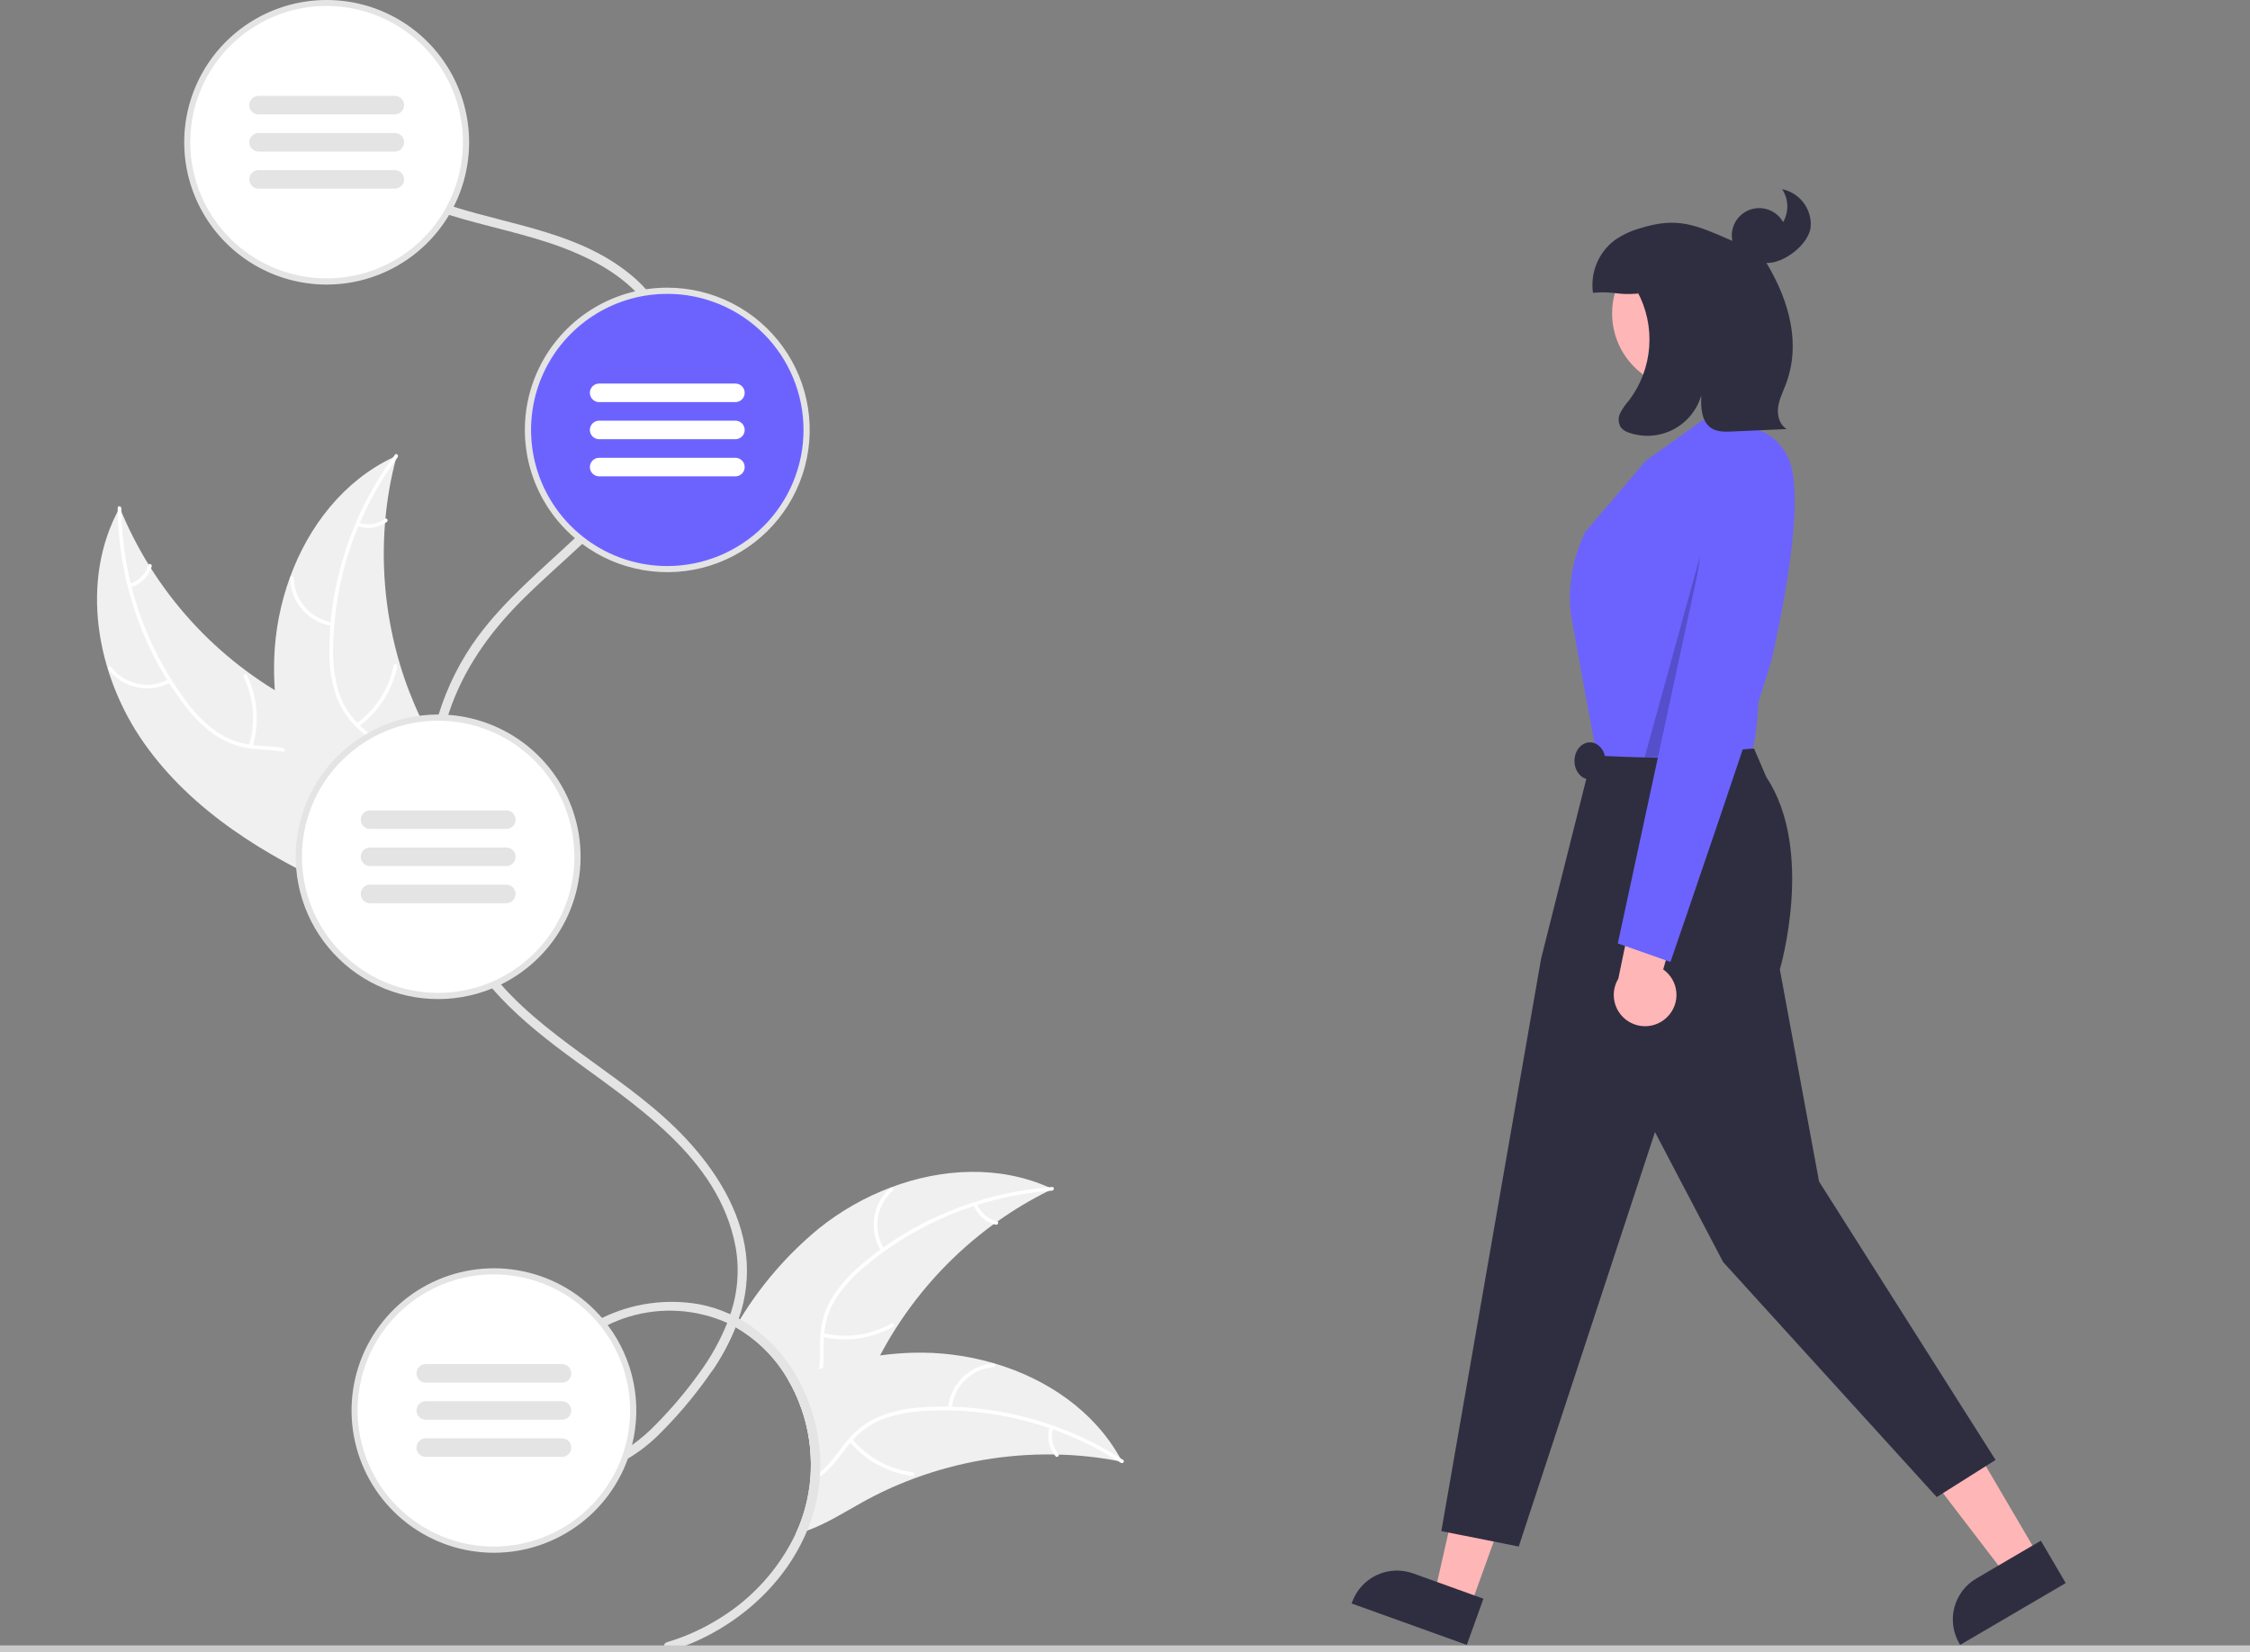<svg width="437" height="321" viewBox="0 0 437 321" fill="none" xmlns="http://www.w3.org/2000/svg">
<rect x="0" y="0" width="437" height="321" fill="#808080" stroke="none"/>
<g clip-path="url(#clip0_442_1764)">
<path d="M204.416 230.98C204.158 231.106 203.905 231.227 203.646 231.359C200.188 233.066 196.874 235.049 193.736 237.29C193.49 237.458 193.243 237.638 193.003 237.812C185.507 243.283 179.092 250.097 174.084 257.907C172.953 259.661 171.907 261.47 170.933 263.315C170.187 264.745 169.486 266.199 168.828 267.677C166.356 273.284 164.155 279.683 159.291 283.12C158.768 283.496 158.217 283.829 157.643 284.118C157.595 284.142 157.54 284.166 157.492 284.19C157.465 281.043 156.985 277.916 156.067 274.906C155.917 274.401 155.748 273.896 155.568 273.404C155.484 273.169 155.4 272.935 155.304 272.707C154.706 271.126 153.976 269.598 153.12 268.14C150.685 263.848 147.142 260.287 142.861 257.828C141.627 260.886 140.056 263.796 138.177 266.505C139.596 263.525 141.136 260.617 142.826 257.804C142.866 257.727 142.912 257.652 142.964 257.582C143.216 257.149 143.481 256.723 143.745 256.296C147.825 249.594 153.003 243.624 159.062 238.636C163.257 235.271 167.957 232.59 172.989 230.692C182.972 226.924 194.055 226.383 203.689 230.65C203.935 230.758 204.176 230.866 204.416 230.98Z" fill="#F0F0F0"/>
<path d="M204.314 231.305C204.092 231.323 203.869 231.341 203.646 231.359C198.96 231.75 194.332 232.659 189.846 234.069C189.623 234.141 189.394 234.213 189.166 234.285C182.954 236.298 177.092 239.26 171.787 243.064C171.733 243.1 171.672 243.142 171.618 243.184C170.385 244.08 169.185 245.021 168.016 246.009C165.773 247.817 163.831 249.969 162.261 252.384C161.025 254.408 160.277 256.692 160.078 259.054C160.054 259.289 160.036 259.529 160.018 259.763C160.012 259.956 160 260.142 159.994 260.334C159.94 262.137 160.024 263.97 159.85 265.766C159.78 266.585 159.635 267.396 159.417 268.188C158.983 269.72 158.154 271.11 157.011 272.22C156.568 272.658 156.085 273.054 155.568 273.404C155.484 273.169 155.4 272.935 155.304 272.707C155.814 272.352 156.289 271.95 156.723 271.505C157.528 270.681 158.145 269.693 158.533 268.609C158.825 267.762 159.019 266.885 159.11 265.995C159.315 264.228 159.23 262.413 159.272 260.653C159.284 260.196 159.309 259.745 159.345 259.301C159.493 257.024 160.127 254.805 161.203 252.793C162.644 250.306 164.498 248.083 166.687 246.219C168.059 244.993 169.492 243.838 170.981 242.758C171.173 242.614 171.366 242.469 171.564 242.337C181.038 235.649 192.129 231.614 203.689 230.65C203.911 230.626 204.128 230.614 204.35 230.596C204.807 230.56 204.771 231.275 204.314 231.305Z" fill="white"/>
<path d="M171.152 243.047C169.943 241.132 169.455 238.85 169.774 236.609C170.093 234.367 171.199 232.312 172.895 230.811C173.239 230.508 173.726 231.028 173.381 231.331C171.8 232.727 170.77 234.641 170.477 236.729C170.184 238.817 170.647 240.94 171.784 242.717C172.03 243.103 171.397 243.431 171.152 243.047Z" fill="white"/>
<path d="M159.862 259.005C164.37 260.067 169.113 259.392 173.145 257.115C173.545 256.889 173.875 257.52 173.476 257.746C169.275 260.108 164.338 260.8 159.65 259.685C159.203 259.578 159.418 258.899 159.862 259.005Z" fill="white"/>
<path d="M189.759 233.863C190.073 234.701 190.589 235.448 191.263 236.038C191.937 236.627 192.747 237.04 193.62 237.24C194.068 237.34 193.852 238.019 193.407 237.919C192.443 237.694 191.55 237.237 190.804 236.588C190.058 235.938 189.483 235.116 189.128 234.193C189.087 234.109 189.08 234.012 189.108 233.923C189.136 233.834 189.197 233.758 189.278 233.712C189.362 233.669 189.46 233.661 189.55 233.689C189.64 233.717 189.715 233.78 189.759 233.863Z" fill="white"/>
<path d="M217.964 283.974C217.688 283.92 217.411 283.866 217.135 283.823L217.128 283.817H217.117C213.33 283.092 209.491 282.68 205.637 282.586H205.631C205.33 282.574 205.035 282.562 204.741 282.562H204.735C195.453 282.418 186.226 283.999 177.523 287.225C177.511 287.231 177.505 287.231 177.493 287.237C174.028 288.521 170.666 290.07 167.438 291.869C163.993 293.786 160.445 296.04 156.764 297.35C156.027 297.62 155.274 297.844 154.509 298.023C154.69 297.638 154.864 297.248 155.027 296.857C156.226 293.991 156.998 290.964 157.318 287.874C157.348 287.615 157.372 287.357 157.39 287.092C157.468 286.131 157.504 285.157 157.492 284.19C157.464 281.043 156.984 277.917 156.067 274.906C155.916 274.401 155.748 273.897 155.568 273.404C155.484 273.17 155.399 272.935 155.303 272.707C154.706 271.126 153.975 269.598 153.12 268.14C153.667 267.918 154.221 267.701 154.774 267.497C156.205 266.956 157.654 266.457 159.11 265.995H159.116C159.356 265.917 159.603 265.839 159.849 265.766C163.471 264.651 167.178 263.832 170.932 263.315C172.989 263.037 175.058 262.864 177.132 262.798C182.494 262.637 187.847 263.321 192.996 264.823C193.008 264.829 193.02 264.829 193.032 264.835C203.279 267.828 212.45 274.065 217.579 283.271C217.712 283.505 217.838 283.733 217.964 283.974Z" fill="#F0F0F0"/>
<path d="M217.688 284.172C217.502 284.052 217.321 283.938 217.135 283.823L217.129 283.817C213.149 281.309 208.904 279.249 204.47 277.676C204.248 277.592 204.019 277.514 203.797 277.442C197.618 275.306 191.144 274.143 184.608 273.993C184.535 273.987 184.469 273.987 184.403 273.987C182.882 273.957 181.362 273.987 179.845 274.077C176.966 274.171 174.12 274.72 171.414 275.705C169.207 276.577 167.234 277.951 165.653 279.719C165.484 279.894 165.328 280.068 165.178 280.248C165.051 280.398 164.931 280.542 164.811 280.693C163.169 282.73 161.726 285.007 159.615 286.612C159.489 286.708 159.363 286.798 159.236 286.876C158.642 287.288 157.997 287.623 157.318 287.873C157.348 287.615 157.372 287.357 157.39 287.092C157.833 286.909 158.258 286.683 158.659 286.419C158.876 286.275 159.086 286.125 159.29 285.963C161.197 284.484 162.556 282.387 164.041 280.506C164.312 280.164 164.582 279.839 164.871 279.521C166.365 277.766 168.224 276.357 170.319 275.393C172.966 274.273 175.785 273.615 178.654 273.446C180.486 273.291 182.324 273.228 184.162 273.26C184.403 273.26 184.643 273.266 184.884 273.278C191.517 273.48 198.08 274.698 204.344 276.889C208.985 278.506 213.425 280.647 217.58 283.271C217.772 283.385 217.959 283.505 218.145 283.625C218.53 283.877 218.073 284.418 217.688 284.172Z" fill="white"/>
<path d="M184.134 273.598C184.323 271.342 185.307 269.226 186.913 267.629C188.518 266.031 190.64 265.056 192.898 264.877C193.355 264.842 193.431 265.551 192.973 265.585C190.869 265.748 188.893 266.657 187.401 268.147C185.91 269.638 185 271.613 184.837 273.714C184.801 274.171 184.098 274.052 184.134 273.598Z" fill="white"/>
<path d="M165.505 279.548C168.464 283.108 172.658 285.422 177.249 286.03C177.704 286.089 177.587 286.792 177.133 286.732C172.356 286.091 167.997 283.674 164.925 279.962C164.633 279.608 165.214 279.196 165.505 279.548Z" fill="white"/>
<path d="M204.525 277.46C204.27 278.317 204.232 279.225 204.415 280.101C204.598 280.977 204.995 281.794 205.572 282.478C205.869 282.828 205.288 283.24 204.993 282.893C204.359 282.134 203.921 281.231 203.717 280.264C203.513 279.296 203.549 278.294 203.822 277.343C203.84 277.252 203.892 277.17 203.969 277.116C204.045 277.061 204.139 277.038 204.231 277.05C204.324 277.066 204.407 277.118 204.462 277.195C204.517 277.271 204.54 277.366 204.525 277.46Z" fill="white"/>
<path d="M27.964 144.345C18.668 131.129 15.418 112.753 23.248 98.62C29.867 114.895 42.034 128.305 57.596 136.479C63.609 139.609 70.623 142.465 73.289 148.695C74.948 152.571 74.504 157.089 72.997 161.026C71.491 164.964 69.007 168.44 66.551 171.867L66.4 172.908C51.622 166.358 37.261 157.561 27.964 144.345Z" fill="#F0F0F0"/>
<path d="M23.564 98.743C23.668 112.114 27.985 125.112 35.902 135.892C37.565 138.243 39.589 140.317 41.898 142.038C44.203 143.642 46.894 144.6 49.694 144.813C52.301 145.064 54.997 145.019 57.497 145.898C58.77 146.368 59.93 147.101 60.899 148.049C61.869 148.998 62.627 150.14 63.124 151.402C64.444 154.514 64.567 157.914 64.57 161.243C64.575 164.94 64.521 168.779 66.182 172.18C66.384 172.592 65.732 172.88 65.531 172.469C62.64 166.552 64.778 159.768 63.12 153.581C62.347 150.695 60.698 148.024 57.863 146.805C55.383 145.739 52.604 145.784 49.962 145.552C47.228 145.385 44.576 144.551 42.238 143.123C39.849 141.525 37.748 139.532 36.028 137.23C32.071 132.108 28.945 126.397 26.763 120.306C24.235 113.367 22.914 106.048 22.856 98.664C22.853 98.207 23.561 98.289 23.564 98.743Z" fill="white"/>
<path d="M33.148 132.571C31.158 133.653 28.848 133.992 26.63 133.529C24.412 133.066 22.431 131.83 21.041 130.042C20.761 129.68 21.312 129.228 21.592 129.591C22.884 131.258 24.729 132.409 26.795 132.836C28.861 133.263 31.012 132.938 32.859 131.92C33.261 131.699 33.547 132.351 33.148 132.571Z" fill="white"/>
<path d="M48.356 144.86C49.707 140.433 49.34 135.66 47.326 131.492C47.126 131.08 47.777 130.791 47.977 131.204C50.065 135.545 50.437 140.512 49.02 145.116C48.885 145.554 48.221 145.296 48.356 144.86Z" fill="white"/>
<path d="M25.178 113.423C26.036 113.165 26.816 112.698 27.448 112.064C28.08 111.43 28.545 110.65 28.8 109.792C28.93 109.352 29.594 109.611 29.465 110.048C29.178 110.994 28.664 111.856 27.967 112.558C27.27 113.259 26.412 113.78 25.467 114.074C25.381 114.109 25.284 114.11 25.197 114.076C25.109 114.043 25.038 113.977 24.997 113.893C24.959 113.807 24.957 113.709 24.991 113.621C25.025 113.533 25.093 113.462 25.178 113.423Z" fill="white"/>
<path d="M77.046 88.536C76.973 88.814 76.9 89.091 76.831 89.373C75.866 93.104 75.207 96.907 74.859 100.745C74.827 101.041 74.8 101.342 74.777 101.638C74.037 110.894 75.023 120.206 77.686 129.101C78.749 132.64 80.079 136.092 81.666 139.429C83.858 144.038 86.601 148.86 87.126 153.778C87.187 154.291 87.215 154.807 87.212 155.323L67.683 173.011C67.619 173.029 67.558 173.052 67.493 173.07L66.746 173.812C66.652 173.645 66.558 173.471 66.465 173.304C66.41 173.208 66.359 173.108 66.304 173.011C66.269 172.946 66.234 172.88 66.199 172.823C66.187 172.801 66.175 172.78 66.167 172.762C66.132 172.705 66.105 172.648 66.074 172.596C65.547 171.621 65.026 170.642 64.511 169.656C64.507 169.652 64.507 169.652 64.507 169.643C60.602 162.126 57.29 154.217 55.285 146.057C55.225 145.812 55.161 145.562 55.109 145.309C54.226 141.625 53.646 137.876 53.374 134.099C53.231 132.03 53.194 129.955 53.262 127.882C53.447 122.527 54.474 117.234 56.305 112.198C59.957 102.158 66.781 93.398 76.314 88.875C76.558 88.759 76.798 88.647 77.046 88.536Z" fill="#F0F0F0"/>
<path d="M77.227 88.824C69.254 99.562 64.869 112.538 64.695 125.908C64.607 128.785 64.973 131.659 65.78 134.423C66.653 137.089 68.225 139.474 70.332 141.328C72.263 143.097 74.442 144.683 75.908 146.889C76.642 148.03 77.126 149.313 77.329 150.653C77.532 151.994 77.449 153.363 77.085 154.669C76.264 157.948 74.313 160.736 72.311 163.397C70.087 166.351 67.73 169.384 67.008 173.099C66.92 173.549 66.226 173.387 66.314 172.938C67.571 166.474 73.365 162.343 75.769 156.407C76.891 153.637 77.184 150.512 75.654 147.833C74.317 145.491 72.071 143.854 70.101 142.08C68.018 140.301 66.404 138.04 65.398 135.493C64.452 132.78 63.976 129.925 63.989 127.051C63.916 120.582 64.861 114.141 66.79 107.965C68.952 100.904 72.307 94.265 76.71 88.335C76.982 87.968 77.498 88.459 77.227 88.824Z" fill="white"/>
<path d="M64.497 121.599C62.256 121.266 60.207 120.147 58.715 118.443C57.224 116.739 56.387 114.561 56.354 112.297C56.353 112.204 56.389 112.116 56.453 112.049C56.517 111.982 56.604 111.943 56.696 111.939C56.788 111.935 56.879 111.967 56.948 112.029C57.017 112.09 57.059 112.176 57.066 112.268C57.093 114.376 57.873 116.405 59.265 117.989C60.657 119.573 62.57 120.608 64.659 120.906C65.113 120.971 64.949 121.664 64.497 121.599Z" fill="white"/>
<path d="M69.236 140.561C72.982 137.839 75.564 133.807 76.467 129.268C76.556 128.818 77.25 128.98 77.161 129.429C76.213 134.151 73.517 138.342 69.612 141.165C69.24 141.434 68.865 140.828 69.236 140.561Z" fill="white"/>
<path d="M69.671 101.516C70.511 101.826 71.415 101.922 72.301 101.797C73.188 101.671 74.029 101.327 74.75 100.796C75.119 100.523 75.493 101.129 75.127 101.4C74.328 101.983 73.398 102.362 72.419 102.503C71.439 102.644 70.441 102.544 69.509 102.21C69.419 102.186 69.341 102.128 69.291 102.049C69.242 101.969 69.225 101.874 69.243 101.782C69.265 101.691 69.322 101.611 69.402 101.562C69.482 101.512 69.579 101.496 69.671 101.516Z" fill="white"/>
<path d="M159.291 283.12C159.116 279.389 158.347 275.709 157.012 272.22C156.921 271.98 156.825 271.745 156.723 271.505C156.164 270.127 155.513 268.788 154.774 267.497C152.173 262.84 148.363 258.971 143.746 256.296C143.655 256.248 143.571 256.2 143.487 256.152C144.908 252.115 145.385 247.807 144.882 243.557C143.812 235.042 139.049 227.465 133.3 221.282C122.638 209.804 107.646 202.948 97.303 191.255C97.171 191.104 97.032 190.948 96.9 190.792C96.762 190.636 96.629 190.474 96.491 190.311C95.121 188.694 93.859 186.988 92.715 185.204C90.762 182.136 89.139 178.871 87.874 175.463C87.435 174.279 87.032 173.071 86.677 171.858C86.322 170.668 86.01 169.466 85.739 168.252C85.474 167.056 85.248 165.855 85.059 164.647C84.873 163.451 84.727 162.249 84.62 161.041C84.512 159.84 84.442 158.638 84.41 157.436C84.252 151.559 85.023 145.694 86.695 140.058C86.749 139.86 86.809 139.667 86.876 139.469C86.935 139.271 86.996 139.072 87.062 138.874C87.116 138.7 87.17 138.532 87.23 138.357C90.014 130.041 94.976 123.04 101.115 116.851C104.952 112.981 109.095 109.406 113.076 105.674C113.221 105.542 113.365 105.404 113.51 105.266C113.66 105.128 113.816 104.983 113.966 104.839C116.488 102.479 118.877 99.982 121.123 97.358C122.422 95.821 123.632 94.212 124.749 92.539C125.537 91.373 126.27 90.165 126.944 88.933C127.593 87.755 128.185 86.554 128.718 85.328C129.229 84.15 129.686 82.942 130.077 81.722C130.458 80.539 130.773 79.335 131.021 78.117C131.268 76.927 131.442 75.723 131.544 74.512C131.549 74.5 131.551 74.488 131.55 74.476C132.103 68.292 130.246 62.133 126.366 57.284C126.222 57.098 126.072 56.917 125.915 56.737C125.765 56.551 125.609 56.37 125.446 56.196C124.648 55.292 123.784 54.449 122.861 53.672C112.992 45.32 100.069 43.908 88.108 40.17C87.916 40.11 87.729 40.05 87.537 39.99C87.339 39.924 87.14 39.864 86.942 39.798C83.86 38.818 80.868 37.576 77.999 36.084C77.963 36.066 77.933 36.048 77.897 36.03C76.275 35.164 74.726 34.167 73.267 33.05C71.854 31.972 70.545 30.765 69.358 29.444C69.051 29.108 68.757 28.765 68.474 28.417C67.807 27.605 66.7 28.585 67.055 29.444C67.089 29.535 67.138 29.621 67.199 29.697C68.177 30.897 69.249 32.018 70.404 33.05C71.916 34.403 73.553 35.61 75.293 36.655C78.682 38.642 82.29 40.229 86.045 41.384C86.244 41.45 86.442 41.51 86.641 41.576C86.833 41.636 87.026 41.697 87.224 41.757C94.471 44.01 102.144 45.446 109.011 48.006C114.207 49.941 119.439 52.621 123.378 56.593C123.54 56.761 123.702 56.929 123.859 57.098C124.021 57.266 124.177 57.44 124.334 57.614C125.288 58.692 126.137 59.857 126.871 61.094C129.206 65.157 130.195 69.853 129.698 74.512C129.592 75.724 129.411 76.928 129.157 78.117C128.895 79.338 128.562 80.541 128.158 81.722C127.798 82.81 127.377 83.874 126.914 84.919C126.854 85.058 126.787 85.196 126.727 85.328C126.156 86.572 125.53 87.774 124.851 88.933C124.129 90.177 123.354 91.373 122.524 92.539C119.559 96.572 116.214 100.313 112.535 103.709C112.385 103.854 112.235 103.998 112.084 104.136C111.94 104.274 111.796 104.407 111.657 104.545C105.121 110.698 98.109 116.485 92.799 123.683C89.441 128.268 86.87 133.38 85.192 138.808C85.131 139.006 85.065 139.205 85.011 139.409C84.945 139.607 84.885 139.806 84.831 140.01C83.208 145.672 82.464 151.549 82.624 157.436C82.654 158.638 82.72 159.84 82.828 161.041C82.931 162.249 83.071 163.451 83.249 164.647C83.333 165.242 83.43 165.831 83.538 166.419C83.646 167.032 83.766 167.645 83.904 168.252C84.157 169.466 84.458 170.668 84.795 171.858C85.138 173.071 85.528 174.273 85.955 175.463C87.425 179.594 89.405 183.526 91.849 187.169C92.763 188.521 93.737 189.813 94.771 191.056C94.909 191.219 95.048 191.387 95.186 191.549C95.319 191.711 95.457 191.868 95.595 192.024C99.696 196.747 104.585 200.761 109.612 204.517C122.866 214.413 139.584 224.587 142.868 242.247C143.643 246.622 143.292 251.122 141.845 255.323C139.929 254.435 137.911 253.784 135.838 253.382C129.411 252.245 122.789 253.175 116.925 256.038C116.745 256.128 116.564 256.218 116.384 256.308C116.197 256.41 116.011 256.507 115.831 256.609C112.162 258.531 109.101 261.435 106.991 264.997C106.349 266.141 105.831 267.35 105.445 268.603C105.088 269.777 104.85 270.985 104.736 272.208C104.682 272.767 104.651 273.344 104.645 273.927C104.639 274.557 104.671 275.187 104.742 275.813C104.877 277.052 105.187 278.266 105.662 279.419C106.15 280.626 106.869 281.726 107.778 282.658C107.905 282.784 108.031 282.91 108.163 283.024C109.455 284.134 111.001 284.907 112.664 285.275C114.327 285.643 116.055 285.594 117.695 285.133C118.605 284.898 119.493 284.583 120.347 284.19C120.623 284.07 120.894 283.938 121.159 283.793C121.423 283.661 121.688 283.517 121.953 283.367C124.278 281.976 126.415 280.292 128.309 278.355C131.487 275.178 134.407 271.752 137.04 268.11C137.425 267.581 137.804 267.046 138.177 266.505C140.056 263.796 141.627 260.886 142.861 257.828C147.142 260.287 150.685 263.848 153.121 268.14C153.976 269.598 154.706 271.126 155.304 272.707C155.4 272.935 155.484 273.169 155.568 273.404C155.749 273.897 155.917 274.401 156.067 274.906C156.985 277.917 157.465 281.043 157.492 284.19C157.504 285.157 157.468 286.131 157.39 287.092C157.372 287.357 157.348 287.615 157.318 287.874C156.999 290.964 156.227 293.991 155.027 296.857C154.864 297.248 154.69 297.638 154.51 298.023C151.31 304.707 146.271 310.341 139.981 314.265C136.744 316.321 133.239 317.922 129.565 319.024C128.459 319.361 128.928 321.103 130.047 320.767C141.719 317.246 152.122 308.593 156.765 297.35C158.108 294.109 158.936 290.679 159.218 287.182C159.224 287.08 159.237 286.978 159.237 286.876C159.26 286.57 159.279 286.269 159.291 285.963C159.333 285.019 159.327 284.07 159.291 283.12ZM135.91 266.608C133.337 270.211 130.479 273.603 127.365 276.751C125.949 278.211 124.407 279.544 122.758 280.735C122.512 280.909 122.259 281.077 122.007 281.246C121.754 281.408 121.495 281.564 121.237 281.714C119.803 282.579 118.234 283.197 116.594 283.541C114.486 283.969 112.294 283.583 110.46 282.459C109.265 281.716 108.292 280.666 107.64 279.419C107.58 279.316 107.526 279.209 107.478 279.1C106.995 278.061 106.68 276.951 106.546 275.813C106.394 274.616 106.396 273.405 106.552 272.208C106.675 271.202 106.886 270.209 107.183 269.24C107.249 269.023 107.322 268.813 107.394 268.603C107.843 267.333 108.445 266.122 109.186 264.997C111.167 262.064 113.834 259.657 116.955 257.985C117.136 257.882 117.316 257.786 117.502 257.69C117.677 257.594 117.851 257.504 118.031 257.42C119.358 256.763 120.738 256.22 122.157 255.797C128.457 253.889 135.234 254.316 141.244 256.999C139.873 260.411 138.081 263.639 135.91 266.608Z" fill="#E4E4E4"/>
<path d="M63.453 54.682C78.398 54.682 90.514 42.575 90.514 27.641C90.514 12.707 78.398 0.601 63.453 0.601C48.507 0.601 36.392 12.707 36.392 27.641C36.392 42.575 48.507 54.682 63.453 54.682Z" fill="white"/>
<path d="M63.452 2.59701e-06C58.61 -0.002 53.853 1.266 49.655 3.677C45.457 6.088 41.966 9.557 39.531 13.739C37.096 17.921 35.802 22.668 35.778 27.506C35.754 32.344 37.002 37.104 39.396 41.309C41.79 45.514 45.247 49.018 49.421 51.47C53.595 53.922 58.34 55.236 63.181 55.282C68.023 55.327 72.791 54.102 77.01 51.728C81.23 49.355 84.751 45.916 87.224 41.757C87.536 41.24 87.831 40.711 88.108 40.17C90.253 35.956 91.281 31.263 91.093 26.539C90.904 21.815 89.507 17.219 87.033 13.188C84.56 9.158 81.093 5.83 76.964 3.521C72.836 1.212 68.183 -0.001 63.452 2.59701e-06ZM63.452 54.081C57.673 54.086 52.052 52.201 47.445 48.715C42.838 45.229 39.499 40.333 37.937 34.774C36.375 29.214 36.675 23.297 38.793 17.924C40.91 12.552 44.729 8.019 49.665 5.017C54.602 2.015 60.386 0.709 66.134 1.298C71.883 1.888 77.28 4.34 81.504 8.281C85.728 12.222 88.545 17.435 89.527 23.126C90.509 28.816 89.6 34.671 86.941 39.798C86.665 40.339 86.364 40.867 86.045 41.384C83.685 45.259 80.368 48.462 76.411 50.686C72.454 52.91 67.992 54.079 63.452 54.081Z" fill="#E4E4E4"/>
<path d="M50.223 22.233L76.682 22.233C77.679 22.233 78.486 21.426 78.486 20.431C78.486 19.435 77.679 18.628 76.682 18.628L50.223 18.628C49.226 18.628 48.419 19.435 48.419 20.431C48.419 21.426 49.226 22.233 50.223 22.233Z" fill="#E4E4E4"/>
<path d="M50.223 29.444L76.682 29.444C77.679 29.444 78.486 28.637 78.486 27.641C78.486 26.646 77.679 25.839 76.682 25.839L50.223 25.839C49.226 25.839 48.419 26.646 48.419 27.641C48.419 28.637 49.226 29.444 50.223 29.444Z" fill="#E4E4E4"/>
<path d="M50.223 36.655H76.682C77.679 36.655 78.486 35.848 78.486 34.852C78.486 33.857 77.679 33.05 76.682 33.05H50.223C49.226 33.05 48.419 33.857 48.419 34.852C48.419 35.848 49.226 36.655 50.223 36.655Z" fill="#E4E4E4"/>
<path d="M85.101 193.49C100.046 193.49 112.162 181.384 112.162 166.449C112.162 151.515 100.046 139.409 85.101 139.409C70.156 139.409 58.04 151.515 58.04 166.449C58.04 181.384 70.156 193.49 85.101 193.49Z" fill="white"/>
<path d="M87.061 138.874C86.442 138.832 85.823 138.808 85.191 138.808H85.101C81.015 138.808 76.979 139.712 73.284 141.456C69.59 143.2 66.327 145.74 63.732 148.894C61.137 152.048 59.273 155.737 58.275 159.696C57.276 163.656 57.168 167.787 57.958 171.793C58.748 175.799 60.417 179.581 62.844 182.866C65.27 186.151 68.396 188.858 71.994 190.792C75.593 192.727 79.576 193.84 83.656 194.053C87.737 194.266 91.814 193.573 95.595 192.024C96.172 191.783 96.743 191.525 97.303 191.255C102.759 188.575 107.18 184.174 109.882 178.731C112.584 173.289 113.416 167.109 112.25 161.147C111.084 155.184 107.986 149.772 103.432 145.746C98.879 141.72 93.126 139.305 87.061 138.874ZM85.101 192.889C78.107 192.889 71.398 190.122 66.439 185.192C61.481 180.263 58.678 173.573 58.642 166.584C58.606 159.595 61.341 152.877 66.249 147.897C71.156 142.917 77.837 140.082 84.831 140.01H85.101C85.636 140.01 86.166 140.028 86.695 140.058C92.55 140.411 98.122 142.698 102.535 146.56C106.948 150.422 109.951 155.64 111.073 161.393C112.194 167.147 111.371 173.109 108.731 178.344C106.091 183.579 101.786 187.788 96.491 190.311C95.926 190.582 95.354 190.828 94.771 191.056C91.692 192.271 88.411 192.892 85.101 192.889Z" fill="#E4E4E4"/>
<path d="M71.871 161.041H98.331C99.327 161.041 100.135 160.234 100.135 159.239C100.135 158.243 99.327 157.436 98.331 157.436H71.871C70.875 157.436 70.067 158.243 70.067 159.239C70.067 160.234 70.875 161.041 71.871 161.041Z" fill="#E4E4E4"/>
<path d="M71.871 168.252H98.331C99.327 168.252 100.135 167.445 100.135 166.449C100.135 165.454 99.327 164.647 98.331 164.647H71.871C70.875 164.647 70.067 165.454 70.067 166.449C70.067 167.445 70.875 168.252 71.871 168.252Z" fill="#E4E4E4"/>
<path d="M71.871 175.463H98.331C99.327 175.463 100.135 174.656 100.135 173.66C100.135 172.665 99.327 171.858 98.331 171.858H71.871C70.875 171.858 70.067 172.665 70.067 173.66C70.067 174.656 70.875 175.463 71.871 175.463Z" fill="#E4E4E4"/>
<path d="M95.926 301.051C110.871 301.051 122.987 288.945 122.987 274.011C122.987 259.077 110.871 246.97 95.926 246.97C80.98 246.97 68.865 259.077 68.865 274.011C68.865 288.945 80.98 301.051 95.926 301.051Z" fill="white"/>
<path d="M118.031 257.42C117.677 256.945 117.31 256.488 116.925 256.038C112.968 251.425 107.601 248.244 101.653 246.987C95.705 245.73 89.508 246.466 84.021 249.083C78.534 251.699 74.063 256.049 71.299 261.46C68.536 266.871 67.634 273.041 68.733 279.016C69.832 284.991 72.871 290.437 77.38 294.513C81.889 298.588 87.616 301.065 93.675 301.56C99.734 302.055 105.788 300.542 110.9 297.253C116.012 293.964 119.896 289.084 121.953 283.367C122.267 282.504 122.536 281.626 122.758 280.735C123.76 276.742 123.856 272.576 123.038 268.542C122.22 264.508 120.51 260.708 118.031 257.42ZM95.926 300.45C91.499 300.453 87.142 299.346 83.254 297.23C79.367 295.114 76.072 292.057 73.673 288.339C71.274 284.622 69.847 280.362 69.522 275.95C69.197 271.538 69.985 267.116 71.814 263.087C73.643 259.059 76.455 255.553 79.991 252.892C83.527 250.23 87.675 248.498 92.054 247.853C96.434 247.209 100.906 247.672 105.06 249.202C109.213 250.732 112.917 253.278 115.831 256.609C116.221 257.053 116.594 257.51 116.955 257.985C119.504 261.316 121.222 265.206 121.966 269.332C122.711 273.459 122.461 277.703 121.237 281.714C120.983 282.554 120.686 283.381 120.347 284.19C118.332 289.003 114.939 293.113 110.594 296.006C106.249 298.899 101.147 300.445 95.926 300.45Z" fill="#E4E4E4"/>
<path d="M82.696 268.603H109.155C110.152 268.603 110.959 267.796 110.959 266.8C110.959 265.804 110.152 264.997 109.155 264.997H82.696C81.699 264.997 80.892 265.804 80.892 266.8C80.892 267.796 81.699 268.603 82.696 268.603Z" fill="#E4E4E4"/>
<path d="M82.696 275.813H109.155C110.152 275.813 110.959 275.006 110.959 274.011C110.959 273.015 110.152 272.208 109.155 272.208H82.696C81.699 272.208 80.892 273.015 80.892 274.011C80.892 275.006 81.699 275.813 82.696 275.813Z" fill="#E4E4E4"/>
<path d="M82.696 283.024H109.155C110.152 283.024 110.959 282.217 110.959 281.221C110.959 280.226 110.152 279.419 109.155 279.419H82.696C81.699 279.419 80.892 280.226 80.892 281.221C80.892 282.217 81.699 283.024 82.696 283.024Z" fill="#E4E4E4"/>
<path d="M129.602 110.566C144.547 110.566 156.662 98.459 156.662 83.525C156.662 68.591 144.547 56.485 129.602 56.485C114.656 56.485 102.541 68.591 102.541 83.525C102.541 98.459 114.656 110.566 129.602 110.566Z" fill="#6C63FF"/>
<path d="M129.601 55.884C128.21 55.884 126.821 55.988 125.446 56.196C124.742 56.298 124.057 56.431 123.377 56.593C118.385 57.743 113.811 60.256 110.164 63.852C106.518 67.449 103.944 71.987 102.728 76.96C101.513 81.933 101.704 87.146 103.281 92.016C104.857 96.887 107.757 101.225 111.657 104.545C112.12 104.935 112.589 105.314 113.076 105.674C116.587 108.29 120.669 110.035 124.987 110.766C129.304 111.497 133.734 111.194 137.911 109.88C142.088 108.566 145.893 106.28 149.013 103.209C152.133 100.139 154.479 96.372 155.858 92.219C157.236 88.065 157.608 83.644 156.942 79.319C156.277 74.994 154.593 70.889 152.029 67.341C149.466 63.793 146.096 60.905 142.196 58.913C138.297 56.921 133.98 55.883 129.601 55.884ZM129.601 109.965C123.975 109.971 118.495 108.174 113.966 104.839C113.473 104.479 112.998 104.106 112.535 103.71C108.735 100.507 105.916 96.299 104.401 91.569C102.885 86.838 102.735 81.776 103.966 76.964C105.198 72.152 107.762 67.784 111.365 64.362C114.967 60.94 119.462 58.601 124.334 57.614C125.007 57.476 125.68 57.368 126.366 57.284C127.439 57.151 128.52 57.085 129.601 57.086C136.619 57.086 143.349 59.871 148.311 64.83C153.273 69.788 156.061 76.513 156.061 83.525C156.061 90.537 153.273 97.263 148.311 102.221C143.349 107.179 136.619 109.965 129.601 109.965Z" fill="#E4E4E4"/>
<path d="M116.372 78.117H142.831C143.828 78.117 144.635 77.31 144.635 76.314C144.635 75.319 143.828 74.512 142.831 74.512H116.372C115.375 74.512 114.567 75.319 114.567 76.314C114.567 77.31 115.375 78.117 116.372 78.117Z" fill="white"/>
<path d="M116.372 85.328H142.831C143.828 85.328 144.635 84.521 144.635 83.525C144.635 82.53 143.828 81.722 142.831 81.722H116.372C115.375 81.722 114.567 82.53 114.567 83.525C114.567 84.521 115.375 85.328 116.372 85.328Z" fill="white"/>
<path d="M116.372 92.539H142.831C143.828 92.539 144.635 91.732 144.635 90.736C144.635 89.74 143.828 88.933 142.831 88.933H116.372C115.375 88.933 114.567 89.74 114.567 90.736C114.567 91.732 115.375 92.539 116.372 92.539Z" fill="white"/>
<path d="M285.534 312.2L278.598 309.704L284.933 281.782L295.17 285.466L285.534 312.2Z" fill="#FFB6B6"/>
<path d="M286.345 309.938L279.135 307.343L274.456 305.66C273.313 305.248 272.1 305.066 270.886 305.123C269.672 305.18 268.482 305.475 267.382 305.991C266.283 306.508 265.296 307.236 264.478 308.134C263.66 309.032 263.027 310.082 262.615 311.224L262.513 311.507L284.884 319.553L288.119 310.575L286.345 309.938Z" fill="#2F2E41"/>
<path d="M395.973 302.332L389.613 306.057L372.204 283.317L381.591 277.819L395.973 302.332Z" fill="#FFB6B6"/>
<path d="M396.381 299.309L394.757 300.258L388.142 304.134L383.855 306.646C382.806 307.259 381.889 308.073 381.155 309.041C380.421 310.008 379.886 311.111 379.579 312.286C379.273 313.461 379.201 314.685 379.368 315.887C379.535 317.09 379.938 318.248 380.553 319.295L380.704 319.553L401.21 307.541L396.381 299.309Z" fill="#2F2E41"/>
<path d="M327.862 75.624C336.01 75.624 342.616 69.024 342.616 60.881C342.616 52.739 336.01 46.138 327.862 46.138C319.713 46.138 313.107 52.739 313.107 60.881C313.107 69.024 319.713 75.624 327.862 75.624Z" fill="#FFB6B6"/>
<path d="M333.568 80.924L330.477 81.788L319.63 89.534L307.89 103.348C307.89 103.348 303.675 111.247 305.256 120.198C306.836 129.149 310.302 147.795 310.302 147.795C310.302 147.795 339.022 147.599 340.076 146.019C341.13 144.439 341.472 137.264 341.472 137.264L345.687 90.402C345.687 90.402 340.945 82.504 338.31 82.504C336.61 82.446 334.962 81.898 333.568 80.924Z" fill="#6C63FF"/>
<path d="M340.677 145.418C340.677 145.418 335.149 145.689 331.46 146.742C327.771 147.795 309.248 146.742 309.248 146.742L299.317 186.233L279.94 297.446L294.974 300.45L321.434 219.93L334.664 245.167L376.157 290.836L387.583 283.625L353.306 229.544L345.687 188.339C345.687 188.339 352.538 165.171 343.053 150.954L340.677 145.418Z" fill="#2F2E41"/>
<path opacity="0.2" d="M330.205 107.927L324.936 146.891L319.409 147.179L330.205 107.927Z" fill="black"/>
<path d="M308.805 151.427C310.466 151.427 311.812 149.813 311.812 147.822C311.812 145.83 310.466 144.216 308.805 144.216C307.145 144.216 305.798 145.83 305.798 147.822C305.798 149.813 307.145 151.427 308.805 151.427Z" fill="#2F2E41"/>
<path d="M323.825 197.563C324.452 196.94 324.934 196.187 325.238 195.357C325.542 194.528 325.661 193.642 325.585 192.762C325.509 191.882 325.241 191.029 324.8 190.263C324.359 189.498 323.755 188.838 323.031 188.331L328.916 167.679L318.266 171.036L314.311 190.133C313.539 191.405 313.261 192.915 313.529 194.378C313.797 195.841 314.593 197.155 315.765 198.071C316.938 198.987 318.406 199.441 319.892 199.347C321.377 199.253 322.777 198.619 323.825 197.563Z" fill="#FFB6B6"/>
<path d="M335.662 83.787C335.662 83.787 342.758 80.717 347.067 88.445C351.375 96.173 345.157 123.032 344.285 127.391C343.413 131.75 324.44 186.88 324.44 186.88L314.217 183.275L335.662 83.787Z" fill="#6C63FF"/>
<path d="M346.123 36.75C346.749 37.692 347.099 38.79 347.134 39.92C347.169 41.05 346.887 42.168 346.319 43.146C345.699 42.041 344.705 41.194 343.515 40.756C342.325 40.319 341.018 40.32 339.829 40.76C338.64 41.2 337.647 42.049 337.029 43.155C336.411 44.261 336.209 45.551 336.458 46.794C329.291 43.661 325.79 42.029 318.339 44.406C316.645 44.895 315.044 45.659 313.598 46.666C312.051 47.84 310.845 49.406 310.105 51.201C309.365 52.997 309.118 54.957 309.389 56.88C313.92 56.531 313.64 57.384 318.17 57.035L317.962 56.554C319.776 59.872 320.591 63.644 320.31 67.414C320.028 71.185 318.662 74.794 316.376 77.806C315.709 78.546 315.14 79.366 314.681 80.249C314.456 80.694 314.353 81.191 314.382 81.688C314.41 82.186 314.57 82.667 314.844 83.084C315.287 83.573 315.861 83.924 316.499 84.093C317.891 84.562 319.364 84.745 320.829 84.629C322.294 84.513 323.72 84.102 325.021 83.42C326.323 82.739 327.472 81.8 328.4 80.662C329.329 79.524 330.017 78.21 330.423 76.799C330.317 79.148 330.436 81.953 332.428 83.205C333.573 83.924 335.019 83.888 336.37 83.828C339.923 83.67 343.475 83.512 347.028 83.355C345.689 82.578 345.173 80.845 345.331 79.306C345.49 77.767 346.184 76.344 346.752 74.904C349.902 66.908 347.514 58.441 343.083 51.077C346.463 51.226 351.313 47.463 351.675 44.101C351.801 42.411 351.307 40.733 350.285 39.38C349.263 38.027 347.784 37.092 346.123 36.75Z" fill="#2F2E41"/>
<path d="M437 319.654H0V321H437V319.654Z" fill="#CACACA"/>
</g>
<defs>
<clipPath id="clip0_442_1764">
<rect width="437" height="321" fill="white"/>
</clipPath>
</defs>
</svg>
